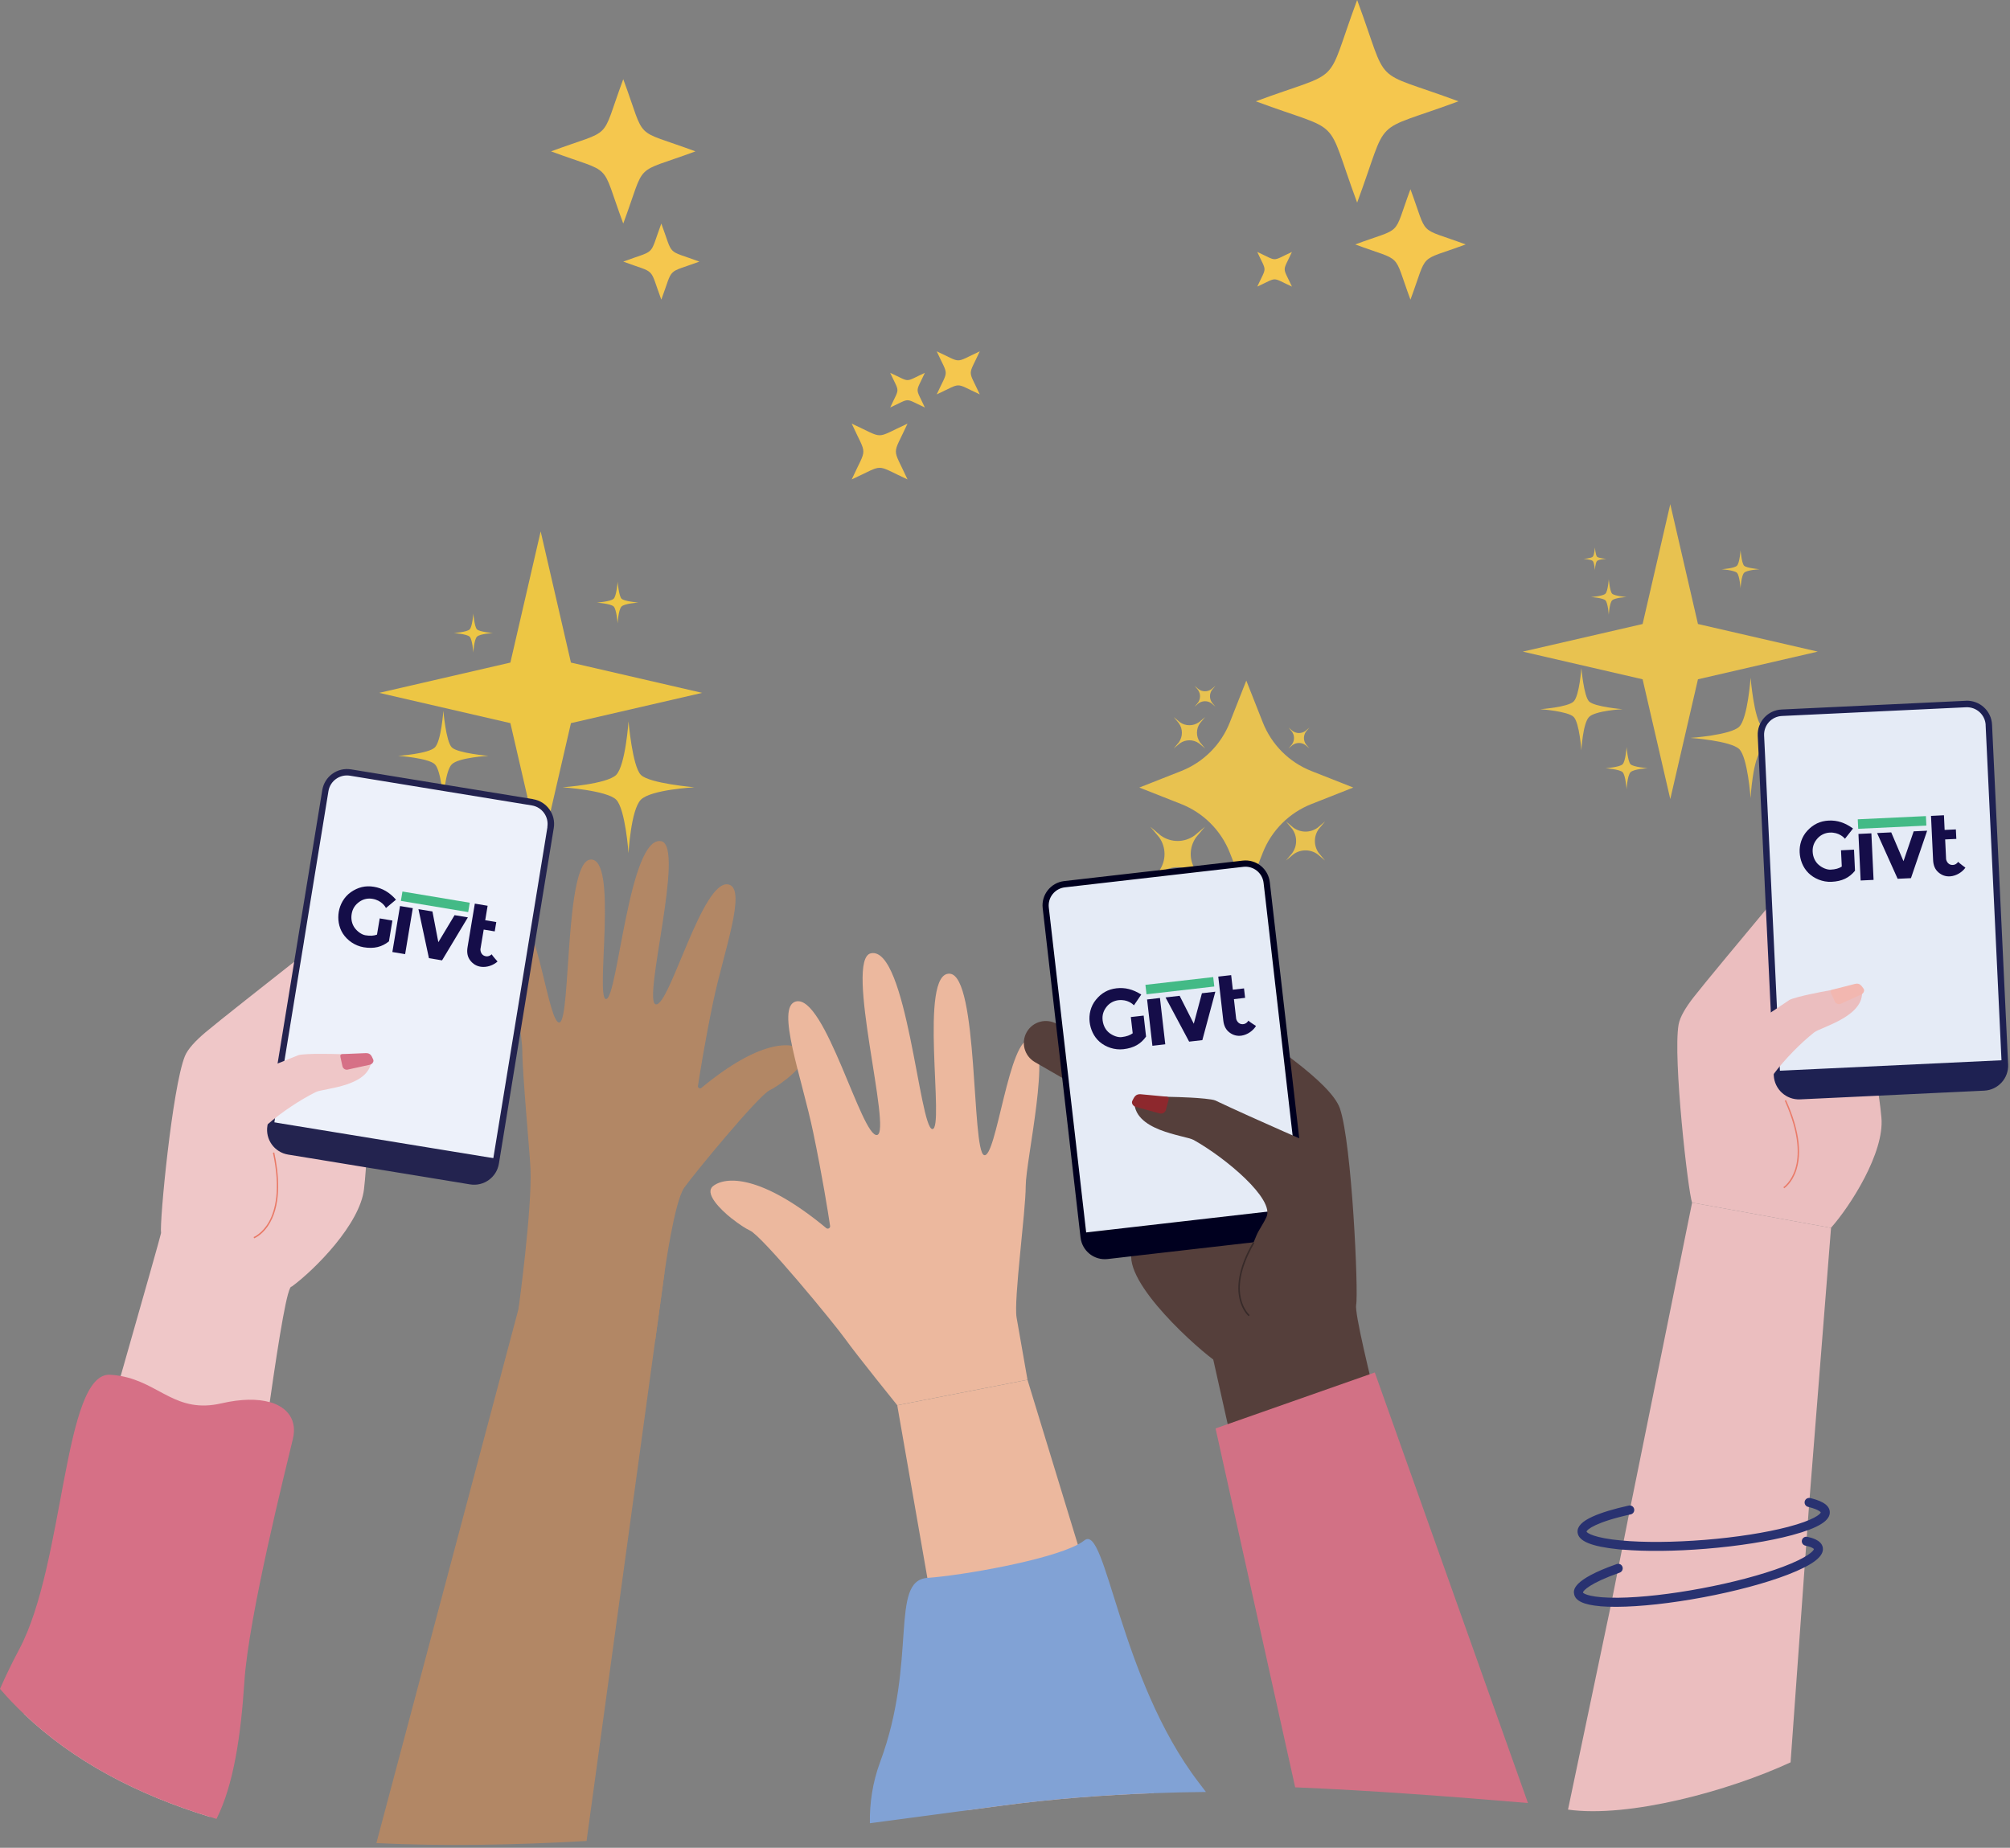 <svg width="385" height="354" viewBox="0 0 385 354" fill="none" xmlns="http://www.w3.org/2000/svg">
<rect x="0" y="0" width="385" height="354" fill="#808080" stroke="none"/>
<path d="M127.28 243.77L125.48 256.89L112.35 352.7C98.58 353.49 85.04 353.73 72.09 353.11L99.3 250.83L102.13 240.18L102.23 239.81L127.28 243.76V243.77Z" fill="#B28765"/>
<path d="M104.9 194.93C104.9 194.93 104.03 198.2 104.31 204.54L104.9 194.93Z" fill="#C44E53"/>
<path d="M127.28 256.84C126.77 256.93 126.16 256.95 125.48 256.89C119.45 256.4 107.56 250.57 99.3 250.84C90.11 251.13 86.56 298.74 74.82 324.9C69.72 336.27 66.52 345.66 64.53 352.65C67.02 352.84 69.54 352.99 72.09 353.11C85.03 353.72 98.58 353.49 112.35 352.7C116.15 352.48 119.97 352.22 123.79 351.93C124.33 340.45 123.18 326.03 122.32 316.9C120.75 300.23 132.38 255.89 127.27 256.84H127.28Z"/>
<path d="M150.6 206.76C149.4 207.72 148.18 208.51 147.46 208.85C145.32 209.83 132.99 224.83 131.07 227.52C129.15 230.21 127.29 243.79 127.29 243.79L125.49 256.9L99.31 250.85C99.31 250.85 101.96 231.53 101.61 223.82C101.47 220.75 100.04 205.58 100.04 201.19C100.04 196.8 95.43 176.82 99.17 176.02C102.91 175.22 105.1 196.73 107.22 195.87C109.35 195.01 108.18 165.11 113.08 164.68C118.54 164.2 113.9 191.53 116.11 191.4C118.32 191.27 120.51 159.97 126.65 161.16C131.32 162.07 122.97 191.98 125.62 192.42C128.27 192.86 134.57 168.19 139.58 169.46C143.11 170.36 138.58 182.43 136.58 192.04C135.03 199.51 134.05 205.67 133.69 208.05C133.63 208.42 134.06 208.66 134.35 208.42C145.55 199.14 151.69 199.51 153.81 201.2C153.92 201.28 154 201.38 154.07 201.48C154.91 202.72 152.79 205.02 150.62 206.76H150.6Z" fill="#B28765"/>
<path d="M109.36 138.54L134.49 132.74L109.36 126.94L103.56 101.81L97.76 126.94L72.63 132.74L97.76 138.54L103.56 163.67L109.36 138.54Z" fill="#EDC644"/>
<path d="M119.05 116.2C119.66 115.59 122.3 115.45 122.3 115.45C122.3 115.45 119.57 115.22 119.05 114.7C118.53 114.18 118.3 111.45 118.3 111.45C118.3 111.45 118.11 114.13 117.55 114.7C116.99 115.26 114.3 115.45 114.3 115.45C114.3 115.45 116.99 115.64 117.55 116.2C118.11 116.76 118.3 119.45 118.3 119.45C118.3 119.45 118.44 116.81 119.05 116.2Z" fill="#EDC644"/>
<path d="M122.76 153.2C124.69 151.27 133.01 150.83 133.01 150.83C133.01 150.83 124.39 150.1 122.76 148.46C121.12 146.82 120.39 138.2 120.39 138.2C120.39 138.2 119.8 146.67 118.02 148.46C116.24 150.24 107.76 150.83 107.76 150.83C107.76 150.83 116.24 151.42 118.02 153.2C119.79 154.97 120.39 163.46 120.39 163.46C120.39 163.46 120.83 155.13 122.76 153.2Z" fill="#EDC644"/>
<path d="M91.36 121.98C91.93 121.41 94.41 121.28 94.41 121.28C94.41 121.28 91.85 121.06 91.36 120.58C90.87 120.09 90.66 117.53 90.66 117.53C90.66 117.53 90.49 120.05 89.96 120.58C89.43 121.11 86.91 121.28 86.91 121.28C86.91 121.28 89.43 121.46 89.96 121.98C90.49 122.51 90.66 125.03 90.66 125.03C90.66 125.03 90.79 122.56 91.36 121.98Z" fill="#EDC644"/>
<path d="M86.54 146.43C87.86 145.11 93.56 144.81 93.56 144.81C93.56 144.81 87.66 144.31 86.54 143.19C85.42 142.07 84.92 136.17 84.92 136.17C84.92 136.17 84.52 141.97 83.3 143.19C82.08 144.41 76.28 144.81 76.28 144.81C76.28 144.81 82.08 145.22 83.3 146.43C84.51 147.64 84.92 153.45 84.92 153.45C84.92 153.45 85.22 147.75 86.54 146.43Z" fill="#EDC644"/>
<path d="M95.23 158.03C95.91 157.35 98.83 157.2 98.83 157.2C98.83 157.2 95.8 156.94 95.23 156.37C94.65 155.79 94.4 152.76 94.4 152.76C94.4 152.76 94.19 155.74 93.57 156.37C92.94 157 89.97 157.2 89.97 157.2C89.97 157.2 92.95 157.41 93.57 158.03C94.19 158.65 94.4 161.63 94.4 161.63C94.4 161.63 94.55 158.7 95.23 158.03Z" fill="#EDC644"/>
<path d="M70.16 221.28C70.16 221.65 70.16 222.03 70.14 222.42C70.14 222.62 70.13 222.83 70.12 223.03C70.12 223.12 70.12 223.21 70.11 223.3C70.11 223.41 70.1 223.53 70.09 223.64C70.08 223.88 70.06 224.13 70.04 224.37C69.97 225.44 69.86 226.59 69.72 227.83C68.94 234.5 60.39 243.18 55.87 246.5C55.11 246.17 53.55 255.46 51.67 268.62C47.88 295.06 42.78 337.13 40.21 348.09C26.28 343.81 14.14 337.46 4.59 328.37C9.7 310.52 17.38 283.72 23.12 263.61C27.58 247.97 30.87 236.38 30.85 236.23C30.53 234.13 33 208.34 35.41 202.35C35.97 200.96 37.48 199.37 39.33 197.8C41.83 195.69 51.47 188.11 56.34 184.27C56.49 184.15 56.63 184.04 56.77 183.93C57.14 183.64 57.47 183.38 57.76 183.15C58.64 182.45 59.17 182.03 59.19 182C59.3 181.87 59.04 195.34 59.08 201.92C59.09 203.91 59.13 205.27 59.22 205.44C59.89 206.76 60.5 207.98 61.01 209.01C61.6 210.19 62.06 211.12 62.33 211.67C62.35 211.71 62.37 211.76 62.39 211.79C62.53 212.07 62.6 212.23 62.6 212.23C62.6 212.23 64.07 211.22 65.71 211.31C66.22 211.33 66.75 211.47 67.26 211.77C67.39 211.85 67.53 211.94 67.66 212.05C68.16 212.46 68.63 213.06 69.02 213.93C69.41 214.78 69.72 215.89 69.91 217.32C69.93 217.5 69.96 217.68 69.98 217.87C70.09 218.86 70.15 219.98 70.14 221.27L70.16 221.28Z" fill="#EFC7C8"/>
<path d="M48.67 237.24L48.58 237C48.58 237 50.25 236.34 51.53 234.05C52.71 231.92 53.8 227.9 52.28 220.85L52.53 220.79C53.38 224.73 53.94 230.26 51.75 234.19C50.43 236.56 48.75 237.21 48.68 237.24H48.67Z" fill="#E97966"/>
<path d="M51.67 268.63C49.34 267.97 46.2 267.99 42.45 268.85C33.69 270.88 30.63 264.98 23.13 263.62C22.5 263.5 21.83 263.42 21.12 263.38C12.1 262.83 12.44 299.55 3.69 315.96C2.26 318.64 1.04 321.19 0 323.56C1.45 325.25 2.98 326.85 4.59 328.37C14.14 337.46 26.28 343.81 40.21 348.09C40.63 348.22 41.05 348.35 41.47 348.47C44.77 341.91 46.14 332.47 46.81 322.16C47.63 309.58 54.74 281.42 56.1 275.67C56.93 272.2 55.23 269.62 51.65 268.61L51.67 268.63Z" fill="#D67086"/>
<path d="M88.72 226.35L58.02 221.33C54.06 220.68 51.38 216.95 52.03 212.99L61.48 155.14L61.91 152.53C62.36 149.78 64.95 147.92 67.7 148.36L101.96 153.96C104.11 154.31 105.58 156.35 105.22 158.5L104.61 162.26L94.86 221.92C94.38 224.83 91.64 226.81 88.72 226.33V226.35Z" fill="#EDF1FA"/>
<path d="M90.93 226.44L55.46 220.64C53.08 220.25 51.46 218 51.85 215.62L51.96 214.93L95.1 221.98L94.83 223.63C94.53 225.48 92.78 226.74 90.93 226.43V226.44Z" fill="#23234F"/>
<path d="M102.1 153.1L67.25 147.4C64.63 146.97 62.16 148.75 61.73 151.37L58.88 168.8L57.17 179.24L57.09 179.75L56.35 184.28L55.72 188.16L53.17 203.75L51.27 215.38L51.22 215.68C50.79 218.3 52.57 220.77 55.19 221.2L61.51 222.23L70.09 223.64L82.51 225.67L82.6 225.69L90.04 226.91C92.66 227.34 95.13 225.56 95.56 222.94L98.73 203.53L101.36 187.45L106.07 158.63C106.5 156.01 104.72 153.54 102.1 153.11V153.1ZM104.86 158.43L104.29 161.95L100.34 186.14L97.64 202.64L94.49 221.9L94.35 222.76C94.03 224.72 92.18 226.04 90.23 225.72L83.13 224.56L70.13 222.43L61.25 220.98L55.37 220.02C55.1 219.97 54.84 219.9 54.59 219.8C53.31 219.28 52.44 218.05 52.37 216.68C52.35 216.42 52.37 216.16 52.41 215.9L52.55 215.04L52.68 214.22L54.48 203.24L56.77 189.21L57.76 183.17L58.22 180.38V180.34L59.95 169.71L62.35 155.01L62.91 151.57C63.23 149.62 65.07 148.29 67.03 148.61L101.88 154.31C103.83 154.63 105.16 156.48 104.84 158.43H104.86Z" fill="#23234F"/>
<path d="M38.1 209.53C38.1 209.53 49.9 205.14 57.11 202.17C57.62 201.96 59.98 201.89 61.41 201.9C66.85 201.9 71.12 202.23 71.14 202.69C71.3 208.23 62.04 208.45 60.51 209.21C54.74 212.06 45.96 218.73 47.2 221.9C47.66 223.06 48.42 224.23 48.77 225.19C51.89 233.69 50.27 234.49 41.03 237.32C33.14 239.74 31.84 230.09 31.84 230.09L34.9 222L38.11 209.54L38.1 209.53Z" fill="#EFC7C8"/>
<path d="M66.62 204.91L70.83 203.99C71.29 203.89 71.68 203.4 71.48 202.97C71.17 202.29 70.98 201.74 70.06 201.76L65.51 201.95C65.05 202.05 65.18 202.38 65.28 202.84L65.59 204.26C65.69 204.72 66.15 205.02 66.61 204.92L66.62 204.91Z" fill="#D67086"/>
<path d="M209.19 208.16L209.11 208.32C208.19 210.02 209.06 212.28 211.05 213.36L215.51 215.78C217.56 216.89 219.98 216.38 220.93 214.63C221.88 212.89 220.99 210.57 218.94 209.46L214.48 207.04C212.49 205.96 210.12 206.46 209.2 208.16H209.19Z" fill="#5F463F"/>
<path fill-rule="evenodd" clip-rule="evenodd" d="M72.71 175.95L75.16 176.36L74.5 180.35C73.16 181.42 71.66 181.81 69.66 181.48C67.99 181.2 66.53 180.17 65.69 178.88C64.85 177.59 64.66 176.04 64.89 174.68C65.12 173.32 65.87 171.86 67.21 170.92C68.55 169.99 69.97 169.62 71.61 169.89C73.25 170.16 74.58 170.94 75.85 172.36L73.93 173.96C73.8 173.7 73.08 172.49 71.34 172.2C70.52 172.06 69.62 172.21 68.85 172.76C68.08 173.3 67.54 174.02 67.36 175.09C67.18 176.16 67.45 177.11 67.96 177.8C68.48 178.49 69.28 179.06 69.98 179.18C70.92 179.34 71.62 179.28 72.21 179.06L72.73 175.96L72.71 175.95Z" fill="#140D48"/>
<path d="M76.622 173.583L75.154 182.391L77.6 182.799L79.068 173.99L76.622 173.583Z" fill="#150D49"/>
<path d="M87.07 175.33L83.96 180.51L82.83 174.62L80.15 174.18L82.16 183.57L84.67 183.99L89.62 175.75L87.07 175.33Z" fill="#150D49"/>
<path fill-rule="evenodd" clip-rule="evenodd" d="M92.65 178.1L92.02 181.85C92.02 181.85 91.96 183 93.05 183.2C93.59 183.3 94.01 182.99 94.18 182.83C94.26 183.04 95.3 184.21 95.3 184.21C94.52 184.92 93.29 185.37 92.14 185.22C91.25 185.1 90.57 184.66 90.06 183.99C89.55 183.32 89.38 182.49 89.56 181.44L90.95 173.12L93.4 173.53L92.94 176.3L95.06 176.65L94.76 178.44L92.64 178.09L92.65 178.1Z" fill="#150D49"/>
<path d="M77.085 170.799L76.786 172.595L89.678 174.743L89.977 172.948L77.085 170.799Z" fill="#43BA86"/>
<path d="M325.23 130.14L348.18 124.84L325.23 119.55L319.93 96.59L314.63 119.55L291.68 124.84L314.63 130.14L319.93 153.09L325.23 130.14Z" fill="#E8C250"/>
<path d="M334.07 109.74C334.63 109.18 337.04 109.06 337.04 109.06C337.04 109.06 334.55 108.85 334.07 108.38C333.6 107.91 333.39 105.41 333.39 105.41C333.39 105.41 333.22 107.86 332.7 108.38C332.19 108.9 329.73 109.06 329.73 109.06C329.73 109.06 332.18 109.23 332.7 109.74C333.21 110.25 333.39 112.71 333.39 112.71C333.39 112.71 333.52 110.3 334.07 109.74Z" fill="#E8C250"/>
<path d="M337.47 143.53C339.23 141.77 346.84 141.37 346.84 141.37C346.84 141.37 338.97 140.71 337.47 139.21C335.97 137.71 335.31 129.84 335.31 129.84C335.31 129.84 334.77 137.58 333.15 139.21C331.52 140.84 323.78 141.37 323.78 141.37C323.78 141.37 331.53 141.91 333.15 143.53C334.77 145.15 335.31 152.9 335.31 152.9C335.31 152.9 335.71 145.3 337.47 143.53Z" fill="#E8C250"/>
<path d="M305.9 107.48C306.24 107.14 307.68 107.07 307.68 107.07C307.68 107.07 306.18 106.94 305.9 106.66C305.62 106.37 305.49 104.88 305.49 104.88C305.49 104.88 305.39 106.35 305.08 106.66C304.77 106.97 303.3 107.07 303.3 107.07C303.3 107.07 304.78 107.17 305.08 107.48C305.39 107.79 305.49 109.26 305.49 109.26C305.49 109.26 305.57 107.81 305.9 107.48Z" fill="#E8C250"/>
<path d="M308.79 115.02C309.31 114.5 311.57 114.38 311.57 114.38C311.57 114.38 309.23 114.18 308.79 113.74C308.35 113.29 308.15 110.96 308.15 110.96C308.15 110.96 307.99 113.26 307.51 113.74C307.03 114.22 304.73 114.38 304.73 114.38C304.73 114.38 307.03 114.54 307.51 115.02C307.99 115.5 308.15 117.8 308.15 117.8C308.15 117.8 308.27 115.54 308.79 115.02Z" fill="#E8C250"/>
<path d="M304.38 137.35C305.59 136.14 310.79 135.87 310.79 135.87C310.79 135.87 305.4 135.42 304.38 134.39C303.36 133.37 302.9 127.98 302.9 127.98C302.9 127.98 302.53 133.28 301.42 134.39C300.31 135.5 295.01 135.87 295.01 135.87C295.01 135.87 300.31 136.24 301.42 137.35C302.53 138.46 302.9 143.76 302.9 143.76C302.9 143.76 303.17 138.56 304.38 137.35Z" fill="#E8C250"/>
<path d="M312.32 147.94C312.94 147.32 315.61 147.18 315.61 147.18C315.61 147.18 312.84 146.95 312.32 146.42C311.79 145.89 311.56 143.13 311.56 143.13C311.56 143.13 311.37 145.85 310.8 146.42C310.23 146.99 307.51 147.18 307.51 147.18C307.51 147.18 310.23 147.37 310.8 147.94C311.37 148.51 311.56 151.23 311.56 151.23C311.56 151.23 311.7 148.56 312.32 147.94Z" fill="#E8C250"/>
<path d="M324.1 230.39C323.35 228.4 320.41 202.66 321.52 196.3C321.78 194.82 322.92 192.95 324.41 191.04C326.41 188.46 334.27 179.04 338.24 174.27C338.36 174.12 338.48 173.98 338.59 173.85C338.89 173.49 339.16 173.17 339.4 172.88C340.12 172.02 340.55 171.49 340.56 171.46C340.64 171.31 343.18 184.54 344.59 190.97C345.02 192.91 345.34 194.23 345.46 194.38C346.39 195.53 347.24 196.6 347.95 197.5C348.77 198.53 349.41 199.34 349.79 199.83C349.82 199.87 349.85 199.91 349.88 199.94C350.08 200.19 350.18 200.32 350.18 200.32C350.18 200.32 351.41 199.03 353.03 198.77C353.54 198.69 354.08 198.71 354.64 198.9C354.79 198.95 354.94 199.01 355.09 199.09C355.66 199.38 356.25 199.88 356.81 200.64C357.37 201.4 357.9 202.42 358.39 203.77C358.45 203.94 358.51 204.11 358.57 204.29C358.88 205.23 359.17 206.32 359.43 207.58C359.51 207.94 359.58 208.31 359.65 208.7C359.69 208.9 359.72 209.1 359.76 209.31C359.78 209.4 359.79 209.49 359.81 209.58C359.83 209.69 359.85 209.8 359.86 209.92C359.9 210.16 359.93 210.4 359.97 210.65C360.12 211.71 360.26 212.85 360.37 214.1C360.99 220.79 354.43 231.05 350.7 235.24L324.09 230.4L324.1 230.39Z" fill="#EBBEBF"/>
<path d="M341.74 227.66L341.6 227.44C341.6 227.44 343.1 226.45 343.87 223.94C344.59 221.61 344.82 217.45 341.86 210.87L342.1 210.76C343.76 214.44 345.45 219.73 344.12 224.03C343.32 226.62 341.81 227.61 341.75 227.65L341.74 227.66Z" fill="#EA7B69"/>
<path d="M378.65 208.69L347.58 210.16C343.57 210.35 340.17 207.25 339.98 203.25L337.21 144.7L337.09 142.06C336.96 139.28 339.11 136.91 341.89 136.78L376.56 135.14C378.74 135.04 380.59 136.72 380.7 138.9L380.88 142.71L383.74 203.1C383.88 206.05 381.6 208.55 378.65 208.69V208.69Z" fill="#E5EBF6"/>
<path d="M380.83 208.32L344.93 210.01C342.52 210.12 340.47 208.26 340.36 205.85L340.33 205.16L383.99 203.1L384.07 204.77C384.16 206.64 382.71 208.23 380.84 208.32H380.83Z" fill="#1E2152"/>
<path d="M376.52 134.26L341.25 135.93C338.6 136.05 336.55 138.31 336.68 140.96L337.51 158.6L338.01 169.17L338.03 169.68L338.25 174.26L338.44 178.18L339.19 193.96L339.75 205.74V206.04C339.89 208.69 342.14 210.74 344.79 210.62L351.19 210.32L359.87 209.91L372.44 209.31H372.54L380.07 208.95C382.72 208.82 384.77 206.57 384.64 203.92L383.71 184.28L382.94 168L381.56 138.83C381.44 136.18 379.18 134.13 376.53 134.25L376.52 134.26ZM380.33 138.9L380.5 142.46L381.66 166.94L382.45 183.64L383.37 203.13L383.41 204C383.5 205.98 381.97 207.66 379.99 207.76L372.8 208.1L359.65 208.72L350.67 209.15L344.72 209.43C344.44 209.44 344.17 209.43 343.91 209.38C342.55 209.13 341.45 208.12 341.09 206.79C341.02 206.54 340.98 206.28 340.97 206.02L340.93 205.15L340.89 204.32L340.37 193.2L339.7 179L339.41 172.89L339.28 170.07V170.03L338.77 159.27L338.07 144.4L337.9 140.92C337.81 138.94 339.33 137.26 341.32 137.17L376.59 135.5C378.57 135.41 380.25 136.94 380.34 138.92L380.33 138.9Z" fill="#1E2152"/>
<path d="M325.64 202.75C325.64 202.75 336.27 196 342.71 191.6C343.17 191.29 345.46 190.73 346.86 190.44C352.19 189.31 356.43 188.75 356.54 189.2C357.84 194.59 348.84 196.73 347.49 197.79C342.44 201.78 335.23 210.13 337.11 212.97C337.8 214.01 338.79 215 339.33 215.86C344.15 223.52 342.73 224.64 334.28 229.33C327.06 233.33 323.79 224.17 323.79 224.17L325.1 215.62L325.65 202.77L325.64 202.75Z" fill="#EBBEBF"/>
<path d="M352.58 192.31L356.51 190.53C356.94 190.34 357.22 189.77 356.94 189.39C356.5 188.79 356.2 188.29 355.3 188.5L350.89 189.63C350.46 189.82 350.65 190.12 350.85 190.55L351.45 191.87C351.64 192.3 352.16 192.49 352.59 192.3L352.58 192.31Z" fill="#F2B7B0"/>
<path d="M342.96 337.64C331.19 343.1 312.01 348.33 300.34 346.69L308.67 306.96L309.96 300.47L310.84 296.04L312.18 289.29L324.11 230.4L350.72 235.24L350.3 235.76L350.72 235.24L346.55 287.86L346.23 292.28L345.73 299.26L342.97 337.65L342.96 337.64Z" fill="#EBBEBF"/>
<path d="M306.49 307.72C303.35 307.45 301.75 306.7 301.51 305.4C301.38 304.73 301 302.7 309.67 299.65C310.12 299.49 310.62 299.73 310.77 300.18C310.93 300.63 310.69 301.13 310.24 301.29C304.55 303.29 303.22 304.75 303.2 305.1C303.32 305.36 304.84 306.16 309.98 306.1C314.37 306.05 320.04 305.41 325.95 304.3C331.86 303.19 337.38 301.73 341.49 300.18C346.3 298.37 347.43 297.08 347.44 296.77C347.44 296.77 347.21 296.41 345.81 296.12C345.34 296.02 345.04 295.56 345.14 295.1C345.24 294.63 345.7 294.33 346.16 294.43C346.83 294.57 348.86 294.99 349.14 296.46C349.45 298.14 347.32 299.79 342.43 301.68C338.19 303.31 332.45 304.85 326.27 306.01C320.08 307.17 314.18 307.82 309.64 307.84C308.45 307.84 307.4 307.81 306.48 307.73L306.49 307.72Z" fill="#293271"/>
<path d="M310.84 296.9C310.56 296.88 310.29 296.85 310.02 296.82C304.81 296.29 302.31 295.26 302.17 293.56C302.08 292.45 303.03 291.46 305.08 290.54C306.71 289.8 309.1 289.08 311.98 288.44C312.45 288.34 312.91 288.63 313.01 289.1C313.11 289.57 312.82 290.03 312.35 290.13C305.63 291.61 303.95 293.05 303.89 293.43C303.98 293.71 305.41 294.66 310.53 295.13C314.9 295.54 320.61 295.49 326.6 295.01C332.59 294.52 338.23 293.64 342.48 292.53C347.45 291.23 348.71 290.06 348.75 289.75C348.75 289.75 348.49 289.22 346.32 288.69C345.86 288.58 345.57 288.11 345.68 287.64C345.79 287.18 346.26 286.89 346.73 287C348.28 287.38 350.36 288.05 350.48 289.61C350.62 291.31 348.33 292.74 343.26 294.1C338.88 295.28 333.01 296.21 326.73 296.72C320.83 297.2 315.22 297.26 310.81 296.88L310.84 296.9Z" fill="#293271"/>
<path fill-rule="evenodd" clip-rule="evenodd" d="M352.64 162.9L355.12 162.78L355.31 166.82C354.23 168.15 352.84 168.85 350.81 168.94C349.12 169.02 347.47 168.32 346.38 167.24C345.29 166.15 344.78 164.68 344.71 163.3C344.64 161.92 345.07 160.34 346.19 159.14C347.31 157.94 348.61 157.29 350.27 157.21C351.93 157.13 353.39 157.61 354.93 158.73L353.39 160.69C353.2 160.47 352.25 159.43 350.49 159.51C349.66 159.55 348.81 159.89 348.17 160.58C347.53 161.28 347.15 162.09 347.2 163.17C347.25 164.25 347.71 165.13 348.36 165.69C349.01 166.26 349.92 166.64 350.63 166.61C351.58 166.57 352.26 166.36 352.78 166.02L352.63 162.88L352.64 162.9Z" fill="#140D48"/>
<path d="M358.449 159.651L355.972 159.768L356.391 168.688L358.868 168.572L358.449 159.651Z" fill="#150D49"/>
<path d="M366.55 159.27L364.6 164.99L362.25 159.47L359.54 159.6L363.48 168.36L366.03 168.24L369.13 159.15L366.55 159.27Z" fill="#150D49"/>
<path fill-rule="evenodd" clip-rule="evenodd" d="M372.58 160.81L372.76 164.61C372.76 164.61 372.94 165.75 374.05 165.71C374.6 165.69 374.94 165.31 375.07 165.11C375.19 165.3 376.46 166.23 376.46 166.23C375.85 167.09 374.74 167.79 373.58 167.89C372.68 167.96 371.93 167.68 371.29 167.13C370.65 166.58 370.31 165.8 370.27 164.74L369.87 156.31L372.35 156.19L372.48 159L374.63 158.9L374.72 160.72L372.57 160.82L372.58 160.81Z" fill="#150D49"/>
<path d="M368.895 156.352L355.839 156.965L355.925 158.783L368.98 158.17L368.895 156.352Z" fill="#43BA86"/>
<path d="M126.67 57.41C124.28 50.96 125.83 52.51 119.38 50.12C125.83 47.73 124.28 49.28 126.67 42.83C129.06 49.28 127.52 47.73 133.96 50.12C127.51 52.51 129.06 50.96 126.67 57.41Z" fill="#F5C74E"/>
<path d="M119.38 42.83C114.85 30.6 117.78 33.53 105.55 29C117.78 24.47 114.85 27.4 119.38 15.17C123.91 27.4 120.98 24.47 133.21 29C120.98 33.53 123.91 30.6 119.38 42.83V42.83Z" fill="#F5C74E"/>
<path d="M259.95 38.82C253.6 21.66 257.7 25.77 240.54 19.41C257.7 13.06 253.59 17.16 259.95 0C266.31 17.16 262.2 13.05 279.36 19.41C262.2 25.76 266.31 21.66 259.95 38.82Z" fill="#F5C74E"/>
<path d="M270.16 57.41C266.7 48.06 268.93 50.3 259.58 46.83C268.93 43.37 266.69 45.6 270.16 36.25C273.62 45.6 271.39 43.36 280.74 46.83C271.39 50.29 273.63 48.06 270.16 57.41Z" fill="#F5C74E"/>
<path d="M163.14 91.85C166.11 85.38 166.11 87.64 163.14 81.16C169.61 84.13 167.35 84.13 173.83 81.16C170.86 87.63 170.86 85.37 173.83 91.85C167.36 88.88 169.62 88.88 163.14 91.85Z" fill="#F5C74E"/>
<path d="M170.51 78.07C172.36 74.05 172.36 75.45 170.51 71.43C174.53 73.28 173.13 73.28 177.15 71.43C175.3 75.45 175.3 74.05 177.15 78.07C173.13 76.22 174.53 76.22 170.51 78.07Z" fill="#F5C74E"/>
<path d="M240.82 54.91C242.67 50.89 242.67 52.29 240.82 48.27C244.84 50.12 243.44 50.12 247.46 48.27C245.61 52.29 245.61 50.89 247.46 54.91C243.44 53.06 244.84 53.06 240.82 54.91Z" fill="#F5C74E"/>
<path d="M179.42 75.56C181.72 70.56 181.72 72.31 179.42 67.31C184.42 69.61 182.67 69.61 187.67 67.31C185.37 72.31 185.37 70.56 187.67 75.56C182.67 73.26 184.42 73.26 179.42 75.56Z" fill="#F5C74E"/>
<path d="M221.02 343.54C211.15 343.9 201.42 344.66 191.84 345.94C189.71 346.22 187.56 346.51 185.4 346.8L177.63 302.3L171.86 269.23L196.81 264.35L196.92 264.72L206.45 295.91L221.01 343.55L221.02 343.54Z" fill="#ECB89E"/>
<path d="M229.63 341.53C214.37 321.61 211.87 291.78 207.71 295.11C207.38 295.37 206.96 295.64 206.47 295.9C200.69 298.95 184.38 301.81 177.64 302.3C170.32 302.82 175.8 318.15 168.58 337.58C167.11 341.55 166.56 345.51 166.62 349.3C172.97 348.47 179.25 347.63 185.4 346.8C187.56 346.51 189.71 346.22 191.84 345.94C201.42 344.66 211.15 343.9 221.02 343.54C224.33 343.42 227.65 343.34 230.99 343.31C230.53 342.71 230.08 342.12 229.63 341.53V341.53Z" fill="#81A2D5"/>
<path d="M140.15 233.43C141.49 234.5 142.84 235.38 143.65 235.75C146.04 236.85 159.77 253.55 161.91 256.54C164.05 259.54 171.86 269.22 171.86 269.22L196.81 264.34C196.81 264.34 195.3 255.79 194.72 252.42C194.14 249.05 196.47 232.11 196.47 227.22C196.47 222.33 201.61 200.07 197.44 199.18C193.27 198.29 190.84 222.25 188.47 221.29C186.1 220.33 187.4 187.03 181.95 186.55C175.86 186.01 181.04 216.46 178.58 216.31C176.12 216.17 173.68 181.29 166.84 182.63C161.63 183.64 170.94 216.96 167.99 217.45C165.04 217.94 158.02 190.45 152.44 191.87C148.51 192.87 153.56 206.31 155.78 217.03C157.51 225.35 158.6 232.21 159 234.87C159.06 235.28 158.58 235.55 158.26 235.28C145.78 224.95 138.95 225.36 136.58 227.24C136.46 227.33 136.37 227.44 136.29 227.55C135.36 228.93 137.72 231.49 140.13 233.43H140.15Z" fill="#ECB89E"/>
<path d="M251.2 147.72L259.21 150.88L251.2 154.04C246.94 155.72 243.56 159.09 241.88 163.36L238.72 171.37L235.56 163.36C233.88 159.1 230.5 155.72 226.24 154.04L218.23 150.88L226.24 147.72C230.5 146.04 233.88 142.67 235.56 138.4L238.72 130.39L241.88 138.4C243.56 142.66 246.93 146.04 251.2 147.72Z" fill="#E8C250"/>
<path d="M225.79 138.54L224.82 137.38L225.98 138.35C227.08 139.14 228.56 139.14 229.67 138.35L230.83 137.38L229.86 138.54C229.07 139.64 229.07 141.12 229.86 142.23L230.83 143.39L229.67 142.42C228.57 141.63 227.09 141.63 225.98 142.42L224.82 143.39L225.79 142.23C226.58 141.13 226.58 139.65 225.79 138.54Z" fill="#E8C250"/>
<path d="M229.46 132.16L228.81 131.39L229.58 132.04C230.31 132.57 231.3 132.57 232.04 132.04L232.81 131.39L232.16 132.16C231.63 132.89 231.63 133.88 232.16 134.62L232.81 135.39L232.04 134.74C231.31 134.21 230.32 134.21 229.58 134.74L228.81 135.39L229.46 134.62C229.99 133.89 229.99 132.9 229.46 132.16Z" fill="#E8C250"/>
<path d="M247.46 140.16L246.81 139.39L247.58 140.04C248.31 140.57 249.3 140.57 250.04 140.04L250.81 139.39L250.16 140.16C249.63 140.89 249.63 141.88 250.16 142.62L250.81 143.39L250.04 142.74C249.31 142.21 248.32 142.21 247.58 142.74L246.81 143.39L247.46 142.62C247.99 141.89 247.99 140.9 247.46 140.16Z" fill="#E8C250"/>
<path d="M222.02 160.4L220.32 158.38L222.34 160.08C224.27 161.46 226.86 161.46 228.79 160.08L230.81 158.38L229.11 160.4C227.73 162.33 227.73 164.92 229.11 166.85L230.81 168.87L228.79 167.17C226.86 165.79 224.27 165.79 222.34 167.17L220.32 168.87L222.02 166.85C223.4 164.92 223.4 162.33 222.02 160.4Z" fill="#E8C250"/>
<path d="M247.52 158.82L246.31 157.37L247.76 158.58C249.14 159.57 250.99 159.57 252.37 158.58L253.81 157.37L252.6 158.82C251.61 160.2 251.61 162.05 252.6 163.43L253.81 164.87L252.37 163.66C250.99 162.67 249.14 162.67 247.76 163.66L246.31 164.87L247.52 163.43C248.51 162.05 248.51 160.2 247.52 158.82Z" fill="#E8C250"/>
<path d="M235.7 275.33C238.65 274.08 242.03 272.99 245.67 272.18C252.85 270.57 259.56 270.36 264.33 271.33C262.39 263.66 259.44 251.53 259.76 249.97C260.23 247.67 258.96 219.11 256.65 212.36C254.86 207.15 241.66 198.99 240.81 197.86C239.96 196.74 226.11 221.72 226.11 221.72C226.11 221.72 219.4 236.01 217.4 238.5C213.24 243.69 227.87 257.1 232.39 260.47L235.71 275.32L235.7 275.33Z" fill="#553F3B"/>
<path d="M216.21 209.12L216.31 208.94C217.45 206.97 216.77 204.46 214.81 203.32L202.43 196.17C200.41 195.01 197.84 195.7 196.67 197.71C195.51 199.73 196.2 202.3 198.21 203.47L210.59 210.62C212.56 211.76 215.07 211.08 216.2 209.12H216.21Z" fill="#553F3B"/>
<path d="M244.97 237.12L214.85 240.58C210.97 241.03 207.46 238.24 207.01 234.35L200.5 177.59L200.21 175.03C199.9 172.33 201.84 169.89 204.53 169.58L238.14 165.72C240.25 165.48 242.16 167 242.41 169.11L242.83 172.8L249.55 231.34C249.88 234.2 247.83 236.78 244.97 237.11V237.12Z" fill="#E5EBF6"/>
<path d="M207.457 236.183L249.778 231.324L250.011 233.351C250.194 234.94 249.05 236.38 247.461 236.562L210.891 240.761C209.302 240.944 207.862 239.801 207.679 238.211L207.447 236.184L207.457 236.183Z" fill="#00001F"/>
<path d="M250.47 232.1L248.86 218.08L248.28 213.06L247.08 202.6L246.47 197.28L243.22 169C242.92 166.43 240.6 164.58 238.03 164.88L203.84 168.8C201.27 169.1 199.42 171.42 199.72 173.99L201.68 191.09L202.25 196.07L202.86 201.34L202.92 201.84L203.45 206.49L203.47 206.63L203.87 210.08L204.46 215.2L206.97 237.09C207.27 239.66 209.59 241.51 212.16 241.21L216.66 240.69L218.36 240.49L238.96 238.13H239.05L240.12 238L246.34 237.28C248.91 236.98 250.76 234.66 250.46 232.09L250.47 232.1ZM240.64 236.75L239.25 236.91L217.79 239.37L216.85 239.48L212.02 240.04C211.75 240.07 211.49 240.07 211.23 240.04C209.9 239.89 208.75 238.97 208.31 237.7C208.23 237.47 208.18 237.22 208.15 236.97L208.05 236.13L205.73 215.9L205.14 210.79L204.73 207.24V207.19L204.14 202.13V202.09L203.53 196.82L202.94 191.67L201.28 177.25L200.89 173.87C200.67 171.95 202.05 170.22 203.97 170L238.16 166.07C240.08 165.85 241.81 167.23 242.03 169.15L242.43 172.6L245.15 196.33L245.76 201.63L247.01 212.51L247.59 217.53L249.18 231.4L249.28 232.24C249.5 234.16 248.12 235.9 246.2 236.11L240.63 236.75H240.64Z" fill="#00001F"/>
<path d="M253.31 220.02C253.31 220.02 240.55 214.51 232.77 210.83C232.22 210.57 229.62 210.36 228.05 210.28C222.05 209.98 217.32 210.1 217.28 210.61C216.79 216.71 226.99 217.48 228.64 218.4C234.83 221.87 244.15 229.72 242.59 233.14C242.02 234.4 241.11 235.64 240.67 236.68C236.75 245.87 238.49 246.84 248.52 250.48C257.08 253.59 259.06 243.03 259.06 243.03L256.14 233.93L253.31 220.01V220.02Z" fill="#553F3B"/>
<path d="M222.14 213.32L217.55 212.06C217.05 211.92 216.65 211.36 216.89 210.89C217.27 210.16 217.51 209.56 218.52 209.64L223.52 210.11C224.02 210.25 223.86 210.6 223.73 211.1L223.31 212.65C223.17 213.15 222.65 213.45 222.15 213.31L222.14 213.32Z" fill="#8D282D"/>
<path d="M239.17 252.16C239.12 252.12 237.9 251.07 237.4 248.79C236.94 246.7 237.01 243.12 240.02 237.97L240.27 238.12C238.64 240.91 236.87 245.02 237.68 248.71C238.16 250.91 239.35 251.94 239.36 251.95L239.17 252.17V252.16Z" fill="#372A29"/>
<path d="M292.68 345.43C277.59 344.16 262.71 343.03 248.08 342.42L232.83 273.66L235.14 272.85L262.34 263.29L263.33 262.94C263.33 262.94 280.58 311.46 292.67 345.43H292.68Z" fill="#D27185"/>
<path fill-rule="evenodd" clip-rule="evenodd" d="M216.59 194.85L219.06 194.57L219.52 198.59C218.53 199.99 217.19 200.78 215.18 201.01C213.5 201.2 211.81 200.62 210.64 199.61C209.47 198.6 208.87 197.16 208.71 195.79C208.55 194.42 208.87 192.81 209.91 191.54C210.94 190.27 212.2 189.53 213.85 189.34C215.5 189.15 216.99 189.53 218.6 190.54L217.2 192.6C217 192.39 215.98 191.42 214.23 191.62C213.4 191.72 212.58 192.11 211.99 192.84C211.4 193.58 211.07 194.41 211.2 195.49C211.33 196.57 211.84 197.41 212.53 197.93C213.22 198.45 214.15 198.78 214.85 198.69C215.79 198.58 216.46 198.33 216.96 197.96L216.6 194.84L216.59 194.85Z" fill="#140D48"/>
<path d="M222.18 191.199L219.716 191.482L220.735 200.353L223.199 200.07L222.18 191.199Z" fill="#150D49"/>
<path d="M230.22 190.29L228.66 196.13L225.95 190.78L223.25 191.09L227.77 199.56L230.3 199.27L232.79 189.99L230.22 190.29Z" fill="#150D49"/>
<path fill-rule="evenodd" clip-rule="evenodd" d="M236.35 191.42L236.78 195.2C236.78 195.2 237.04 196.32 238.14 196.21C238.69 196.15 239 195.75 239.12 195.54C239.25 195.72 240.58 196.56 240.58 196.56C240.02 197.46 238.97 198.23 237.82 198.41C236.93 198.54 236.16 198.31 235.49 197.8C234.82 197.29 234.42 196.54 234.31 195.48L233.35 187.1L235.82 186.82L236.14 189.61L238.28 189.36L238.49 191.17L236.35 191.42Z" fill="#150D49"/>
<path d="M232.381 187.19L219.396 188.68L219.604 190.489L232.588 188.998L232.381 187.19Z" fill="#43BA86"/>
<defs>
<linearGradient id="paint0_linear_41_2649" x1="64.54" y1="302.15" x2="128.59" y2="302.15" gradientUnits="userSpaceOnUse">
<stop stop-color="#4857A3"/>
<stop offset="0.25" stop-color="#41519F"/>
<stop offset="1" stop-color="#40509E"/>
</linearGradient>
</defs>
</svg>

